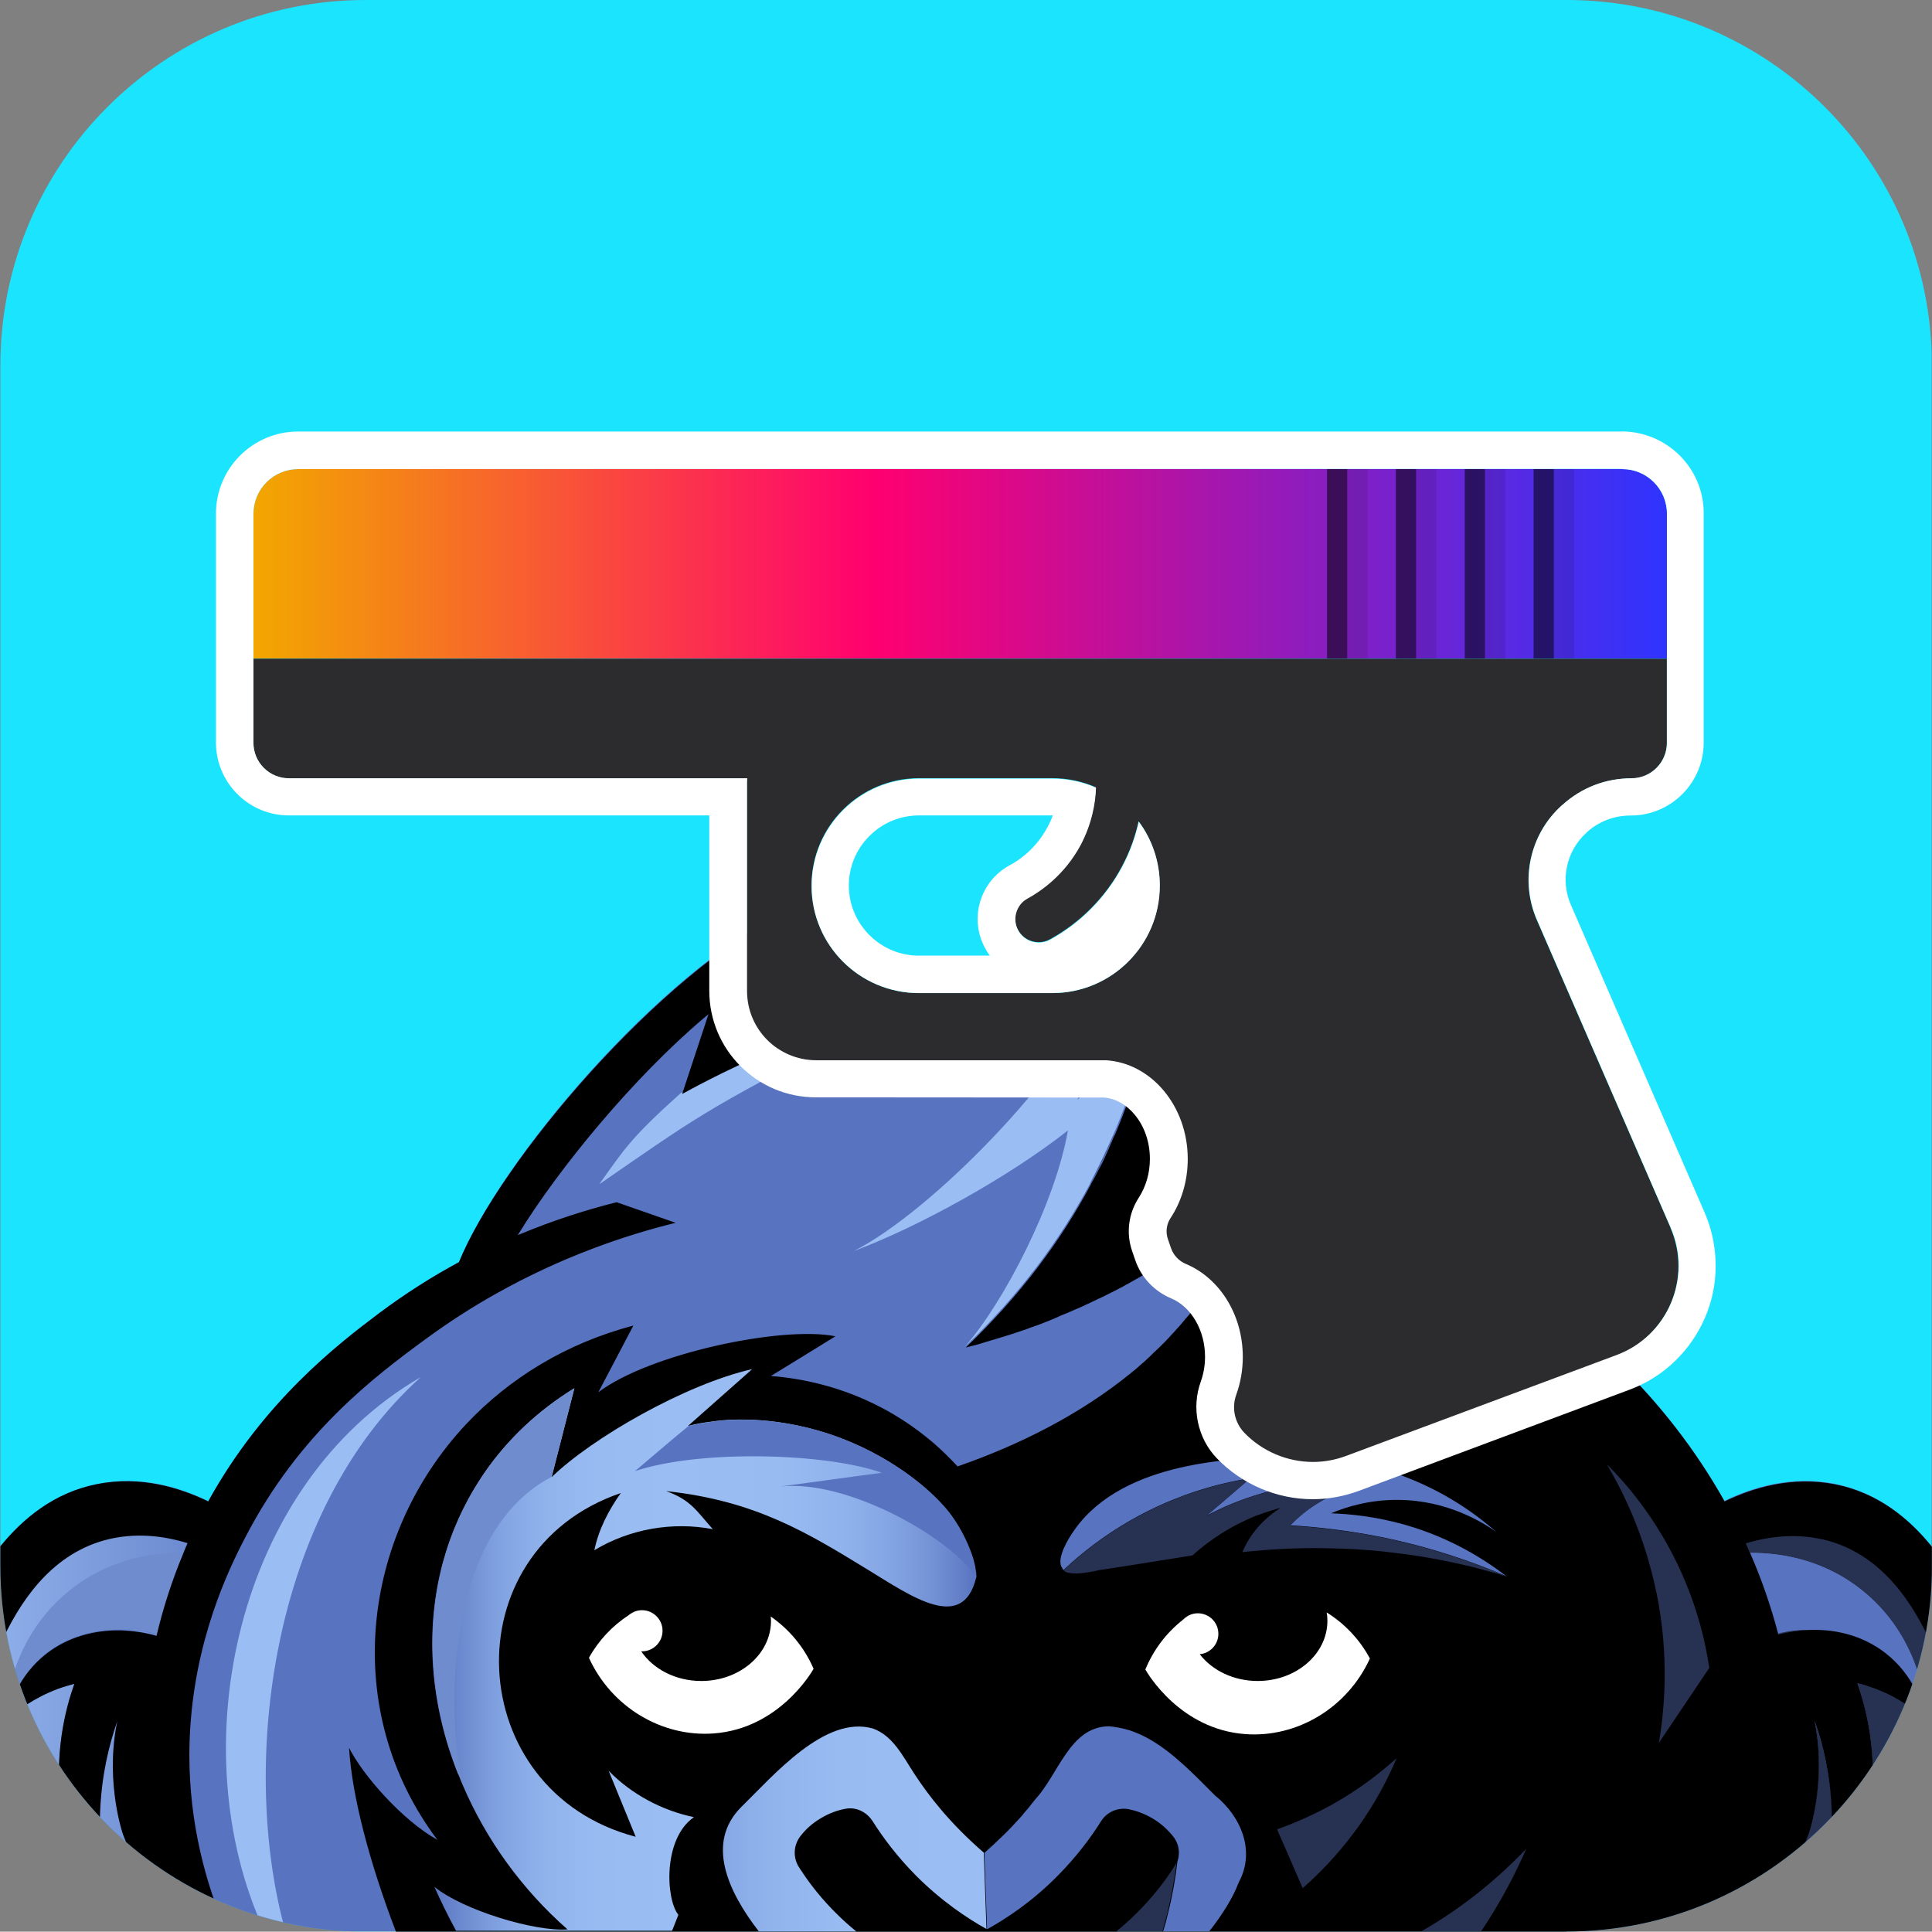 <?xml version="1.0" encoding="UTF-8"?>
<svg id="Warstwa_2" data-name="Warstwa 2" xmlns="http://www.w3.org/2000/svg" xmlns:xlink="http://www.w3.org/1999/xlink" viewBox="0 0 200.04 200">
  <rect x="0" y="0" width="200.04" height="200" fill="#808080" stroke="none"/>
  <defs>
    <style>
      .cls-1 {
        fill: url(#Gradient_bez_nazwy_19-6);
      }

      .cls-2 {
        fill: #fff;
      }

      .cls-3 {
        fill: url(#Gradient_bez_nazwy_19-4);
      }

      .cls-4 {
        fill: url(#Gradient_bez_nazwy_18);
      }

      .cls-5 {
        fill: url(#Gradient_bez_nazwy_19);
      }

      .cls-6 {
        fill: #273252;
      }

      .cls-7 {
        fill: url(#Gradient_bez_nazwy_19-5);
      }

      .cls-8 {
        fill: #9abef4;
      }

      .cls-9 {
        fill: #5873bf;
      }

      .cls-10 {
        fill: url(#Gradient_bez_nazwy_19-10);
      }

      .cls-11 {
        fill: url(#Gradient_bez_nazwy_19-8);
      }

      .cls-12 {
        fill: url(#Gradient_bez_nazwy_19-9);
      }

      .cls-13 {
        fill: url(#Gradient_bez_nazwy_19-3);
      }

      .cls-14 {
        fill: url(#Gradient_bez_nazwy_19-2);
      }

      .cls-15 {
        clip-path: url(#clippath);
      }

      .cls-16 {
        fill: url(#Gradient_bez_nazwy_3-3);
      }

      .cls-17 {
        fill: none;
      }

      .cls-18 {
        fill: url(#Gradient_bez_nazwy_3-2);
      }

      .cls-19 {
        fill: #1be4ff;
      }

      .cls-20 {
        fill: url(#Gradient_bez_nazwy_3);
      }

      .cls-21 {
        fill: url(#Gradient_bez_nazwy_19-7);
      }

      .cls-22 {
        opacity: .1;
      }

      .cls-22, .cls-23 {
        isolation: isolate;
      }

      .cls-24 {
        fill: url(#Gradient_bez_nazwy_19-12);
      }

      .cls-25 {
        fill: #2c2b2d;
      }

      .cls-26 {
        fill: #6f8dce;
      }

      .cls-27 {
        fill: url(#Gradient_bez_nazwy_19-13);
      }

      .cls-23 {
        opacity: .5;
      }

      .cls-28 {
        fill: url(#Gradient_bez_nazwy_19-11);
      }
    </style>
    <clipPath id="clippath">
      <path class="cls-17" d="m162.2,200H37.87c-20.89,0-37.83-16.94-37.83-37.83V37.83C.04,16.94,16.98,0,37.87,0h124.33c20.89,0,37.83,16.94,37.83,37.83v124.33c.02,20.75-16.94,37.82-37.83,37.83Z"/>
    </clipPath>
    <linearGradient id="Gradient_bez_nazwy_3" data-name="Gradient bez nazwy 3" x1="-6.47" y1="6642.61" x2="42.02" y2="6642.61" gradientTransform="translate(0 6821.03) scale(1 -1)" gradientUnits="userSpaceOnUse">
      <stop offset="0" stop-color="#9abef4"/>
      <stop offset=".18" stop-color="#89aae6"/>
      <stop offset=".52" stop-color="#6e8cd1"/>
      <stop offset=".8" stop-color="#5e7ac4"/>
      <stop offset="1" stop-color="#5873bf"/>
    </linearGradient>
    <linearGradient id="Gradient_bez_nazwy_3-2" data-name="Gradient bez nazwy 3" x1="-6.47" y1="6651.98" x2="42.02" y2="6651.98" xlink:href="#Gradient_bez_nazwy_3"/>
    <linearGradient id="Gradient_bez_nazwy_3-3" data-name="Gradient bez nazwy 3" x1="-6.45" y1="6632" x2="41.98" y2="6632" xlink:href="#Gradient_bez_nazwy_3"/>
    <linearGradient id="Gradient_bez_nazwy_19" data-name="Gradient bez nazwy 19" x1="43.74" y1="6658.77" x2="100.02" y2="6658.77" gradientTransform="translate(0 6821.03) scale(1 -1)" gradientUnits="userSpaceOnUse">
      <stop offset="0" stop-color="#5873bf"/>
      <stop offset="0" stop-color="#5a75c1"/>
      <stop offset=".07" stop-color="#7190d3"/>
      <stop offset=".13" stop-color="#83a4e2"/>
      <stop offset=".21" stop-color="#90b3ec"/>
      <stop offset=".3" stop-color="#98bbf2"/>
      <stop offset=".44" stop-color="#9abef4"/>
      <stop offset=".63" stop-color="#98bcf2"/>
      <stop offset=".75" stop-color="#91b3ed"/>
      <stop offset=".84" stop-color="#84a5e3"/>
      <stop offset=".92" stop-color="#7392d5"/>
      <stop offset=".99" stop-color="#5d78c3"/>
      <stop offset="1" stop-color="#5873bf"/>
    </linearGradient>
    <linearGradient id="Gradient_bez_nazwy_19-2" data-name="Gradient bez nazwy 19" x1="43.74" y1="6637.34" x2="100.02" y2="6637.34" xlink:href="#Gradient_bez_nazwy_19"/>
    <linearGradient id="Gradient_bez_nazwy_19-3" data-name="Gradient bez nazwy 19" x1="43.74" y1="6663.53" x2="100.02" y2="6663.53" xlink:href="#Gradient_bez_nazwy_19"/>
    <linearGradient id="Gradient_bez_nazwy_19-4" data-name="Gradient bez nazwy 19" x1="43.74" y1="6668.48" x2="100.02" y2="6668.48" xlink:href="#Gradient_bez_nazwy_19"/>
    <linearGradient id="Gradient_bez_nazwy_19-5" data-name="Gradient bez nazwy 19" x1="43.74" y1="6659.01" x2="100.02" y2="6659.01" xlink:href="#Gradient_bez_nazwy_19"/>
    <linearGradient id="Gradient_bez_nazwy_19-6" data-name="Gradient bez nazwy 19" x1="43.74" y1="6659.5" x2="100.02" y2="6659.5" xlink:href="#Gradient_bez_nazwy_19"/>
    <linearGradient id="Gradient_bez_nazwy_19-7" data-name="Gradient bez nazwy 19" x1="62.74" y1="6639.38" x2="143" y2="6639.38" xlink:href="#Gradient_bez_nazwy_19"/>
    <linearGradient id="Gradient_bez_nazwy_19-8" data-name="Gradient bez nazwy 19" x1="62.74" y1="6632.5" x2="143" y2="6632.5" xlink:href="#Gradient_bez_nazwy_19"/>
    <linearGradient id="Gradient_bez_nazwy_19-9" data-name="Gradient bez nazwy 19" x1="62.74" y1="6640.84" x2="143" y2="6640.84" xlink:href="#Gradient_bez_nazwy_19"/>
    <linearGradient id="Gradient_bez_nazwy_19-10" data-name="Gradient bez nazwy 19" x1="62.74" y1="6641.92" x2="143" y2="6641.92" xlink:href="#Gradient_bez_nazwy_19"/>
    <linearGradient id="Gradient_bez_nazwy_19-11" data-name="Gradient bez nazwy 19" x1="62.74" y1="6633.64" x2="143" y2="6633.64" xlink:href="#Gradient_bez_nazwy_19"/>
    <linearGradient id="Gradient_bez_nazwy_19-12" data-name="Gradient bez nazwy 19" x1="62.74" y1="6631.66" x2="143" y2="6631.66" xlink:href="#Gradient_bez_nazwy_19"/>
    <linearGradient id="Gradient_bez_nazwy_18" data-name="Gradient bez nazwy 18" x1="26.24" y1="6762.66" x2="172.6" y2="6762.66" gradientTransform="translate(0 6821.03) scale(1 -1)" gradientUnits="userSpaceOnUse">
      <stop offset="0" stop-color="#f2a700"/>
      <stop offset=".44" stop-color="#ff006f"/>
      <stop offset="1" stop-color="#2f34ff"/>
    </linearGradient>
    <linearGradient id="Gradient_bez_nazwy_19-13" data-name="Gradient bez nazwy 19" x1="44.76" y1="1570.83" x2="101.08" y2="1570.83" gradientTransform="translate(0 -1400)" xlink:href="#Gradient_bez_nazwy_19"/>
  </defs>
  <g id="Warstwa_1-2" data-name="Warstwa 1">
    <g>
      <g class="cls-15">
        <g>
          <path class="cls-19" d="m200,18.52v162.93c0,7.24-4.15,13.5-10.2,16.55-.59.3-1.18.56-1.81.8-1.56.59-3.2.96-4.93,1.11-.52.04-1.04.07-1.57.07H18.55c-.3,0-.57,0-.87-.02-1.98-.09-3.87-.5-5.63-1.15-.61-.22-1.22-.5-1.81-.8C4.18,194.96.04,188.69.04,181.45V18.52C.04,8.29,8.33,0,18.55,0h162.93c10.22,0,18.52,8.29,18.52,18.52Z"/>
          <path class="cls-9" d="m190.02,153.64c-4.52-.91-8.63.37-11.48,1.76-6-10.68-15.33-19.76-26.77-25.61-1.5-.78-4.65-2.35-7.98-5.63-7.26-7.18-9.31-16.77-9.94-23.48-2.83,1.48-6.33,3.33-10.37,5.48h0c1.24-5.94,1.96-11.85,1.68-15.9-13.96,2.13-33.49,7.78-46.62,13.52,1.02-3.2,2.02-6.41,3.04-9.61-13.39,6.55-29.81,26-34.05,36.49-2.74,1.48-5.54,3.24-8.35,5.35-4.18,3.13-11.91,9.07-17.61,19.42-2.87-1.41-7-2.7-11.55-1.78-4.39.89-7.61,3.54-9.98,6.44v21.35c0,7.24,4.15,13.5,10.2,16.55h0c.59.3,1.18.56,1.81.8h0c1.76.67,3.67,1.06,5.63,1.15h.06c.26.02.54.02.81.02h162.93c.54,0,1.06-.02,1.57-.07,1.72-.15,3.37-.52,4.93-1.11.61-.22,1.22-.5,1.81-.8,6.05-3.04,10.2-9.31,10.2-16.55v-21.35c-2.39-2.93-5.59-5.55-9.98-6.44ZM.56,178.1s0,.02,0,0c0,.02,0,0,0,0h0Zm192.59-13.15h0c.37.31.72.63,1.04.96-.31-.33-.67-.65-1.04-.96Zm2.68,2.85c.15.19.28.39.41.57-.13-.2-.28-.39-.41-.57Zm1.78,2.94c.09.2.19.39.28.59-.09-.2-.19-.41-.28-.59Zm1.06,2.72c-.07-.22-.13-.44-.22-.67.09.24.17.46.22.67.07.22.13.43.19.65-.06-.2-.11-.43-.19-.65Zm.37,1.37c.06.2.09.41.13.61-.04-.2-.07-.39-.13-.61Zm.37,2.2c.02.13.02.26.04.37-.02-.11-.02-.24-.04-.37Zm.07,1.07c0-.09,0-.22-.02-.37.02.15.02.28.02.37h0Z"/>
          <path class="cls-17" d="m70.52,113.13h0c.91-2.74,1.81-5.5,2.72-8.24-.17.13-.33.28-.5.41.17-.15.33-.28.5-.41-.91,2.76-1.81,5.5-2.72,8.24Z"/>
          <path class="cls-9" d="m129.51,123.83c-.06.2-.11.41-.19.61v.02s-.02.06-.02.07v.02h0s-.02.09-.04.13c0,.02,0,.04-.02.04-.04.15-.09.28-.13.43v.02s-.02.04-.02.06h0v.02c-.07.22-.15.44-.22.67h0s-.02.06-.04.09c-.06.15-.11.31-.17.46v.02s-.02.06-.04.09c0,.02-.02.04-.02.04,0,.02-.02.04-.02.06-.06.15-.13.31-.19.46-.02.04-.04.07-.04.09-.02.06-.06.13-.07.19-.06.15-.13.3-.19.44v.02c-.02.06-.04.11-.07.17,0,.02-.02.02-.02.04-.06.13-.11.26-.17.37-.02.02-.02.06-.04.07h0s-.02.04-.04.07c-.02.02-.02.06-.04.07-.07.17-.15.33-.22.5h0s-.02.06-.04.07c-.07.15-.15.31-.22.46,0,.02-.02.04-.02.06-.02.04-.04.06-.04.09-.02.02-.02.04-.04.06-.07.15-.15.3-.22.44-.02.02-.02.04-.04.07-.02.02-.02.06-.04.07s-.02.04-.04.07c-.04.07-.07.15-.11.2-.02.02-.02.04-.04.06-.04.07-.07.15-.11.2-.04.06-.06.11-.09.17-.07.13-.15.26-.22.39-.02.02-.02.04-.04.06h0s-.04.06-.04.07c-.02.04-.06.09-.07.13,0,.02-.02.04-.02.04-.02.04-.06.09-.07.13,0,.02-.02.04-.04.06-.06.09-.13.2-.19.31,0,.02-.02.02-.02.04-.06.11-.13.22-.2.31-.04.06-.07.11-.09.15-.11.17-.22.35-.33.52,0,0,0,.02-.02.02-.11.15-.2.3-.31.46-.02.04-.06.07-.07.11-.26.37-.54.76-.81,1.13h0c-.13.17-.26.33-.39.5-.06.06-.09.13-.15.19,0,.02-.02.02-.02.04-.07.09-.15.19-.22.3l-.02.02s-.02.02-.04.04c0,0,0,.02-.02.02-.02.02-.02.04-.04.04-.04.04-.07.09-.11.13,0,0-.02.02-.02.04-.06.07-.11.15-.19.2-.02.02-.02.04-.04.06-.04.06-.07.09-.13.15-.11.13-.2.24-.31.37-.06.06-.09.11-.15.17l-.06.06c-.11.13-.22.26-.33.37-.15.15-.28.31-.43.46-.04.04-.07.09-.11.13-.13.15-.28.28-.41.43l-.5.5c-.17.17-.33.33-.5.48-.11.11-.22.22-.35.33l-.07.07-.22.22c-.11.11-.22.2-.33.3-.02.02-.06.04-.07.07-.11.11-.24.22-.35.31-.07.06-.15.13-.22.19-.15.13-.3.26-.44.39-.19.15-.35.3-.54.44-5.18,4.22-11.42,7.41-17.94,9.66-.76-.83-1.61-1.68-2.56-2.48-.94-.81-1.96-1.59-3.11-2.31-5.48-3.55-10.85-4.35-13.66-4.57.15-.07,6.52-4.02,6.68-4.11-5.54-1.13-19.33,1.81-24.55,5.8,1.2-2.3,2.43-4.61,3.63-6.91-7.05,1.85-12.89,5.5-17.29,10.18-10.92,11.63-13.05,29.72-3,43.07-3.63-2.02-7.74-6.7-9.15-9.54.3,5.11,2.17,12.02,4.85,19.03h-17.66c-2.18-5.09-3.85-11.28-3.85-18.35,0-10.24,3.5-18,5.39-21.74.17-.33.31-.63.46-.89,5.55-10.72,13.29-16.53,18.61-20.42,2.41-1.76,4.81-3.3,7.17-4.63,7-3.94,13.61-6.15,18.72-7.41-2.04-.7-4.07-1.43-6.11-2.13-2.96.74-6.46,1.81-10.24,3.41,4.28-6.98,12.02-16.33,19.27-22.48.07-.07.17-.15.24-.2.07-.07.17-.15.24-.2h0c-.31.93-.61,1.83-.91,2.76-.61,1.83-1.2,3.65-1.81,5.48v.02c10.46-5.76,26.77-11.94,40.9-15.46h.02c.19-.06.39-.09.57-.15.07-.02.17-.04.24-.06.09-.02.19-.04.26-.07.04,0,.07-.02.09-.02.33-.07.67-.17,1.02-.24.09-.02.17-.04.24-.06.15-.04.3-.07.44-.09h.04c.06-.02.09-.02.15-.04.07-.02.15-.04.22-.06s.15-.04.2-.04c.19-.04.39-.09.57-.13.39-.09.76-.17,1.13-.24h0c.19-.04.37-.07.56-.11.15-.02.28-.06.43-.07.06-.02.09-.02.15-.04h.02c.2-.04.41-.07.63-.13.09-.02.2-.04.3-.06.06-.02.11-.02.19-.04.13-.02.26-.04.37-.07.13-.02.26-.04.37-.07.28-.06.57-.09.85-.15h.02s.06-.02.07-.02c.07-.02.15-.02.22-.04h0c-.85,7.29-2.44,14.42-5.31,21.31t-.02.04h0s-.02.04-.02.04v.02s-.02.06-.04.07c-.02.04-.04.07-.04.11-.04.07-.06.13-.09.19-.06.13-.11.28-.19.41-.09.2-.17.41-.26.61-.02.04-.02.06-.04.09-.07.17-.15.33-.22.52h0c-.09.2-.19.41-.28.61-.13.26-.24.52-.37.78-.06.11-.11.22-.17.31,0,0,0,.02-.02.02-.09.17-.17.33-.26.52-.07.15-.17.31-.24.46,0,0,0,.02-.02.02-.02.04-.04.07-.06.13-.02.04-.04.07-.06.11-.04.07-.07.15-.13.22-.04.07-.07.15-.11.2,0,.02-.02.04-.02.06-3.11,5.83-7.28,11.44-12.85,16.77h0l-.09.09c.17-.04.33-.09.52-.13h0s.04,0,.06-.02c.09-.02.19-.04.28-.07.06-.02.11-.02.17-.04.11-.04.22-.06.33-.09.06-.02.13-.04.19-.06.07-.02.13-.04.19-.06s.09-.02.15-.04c.06-.02.11-.04.17-.06.13-.04.26-.07.39-.11.04-.02.07-.02.11-.04.11-.04.2-.06.31-.09h.02s.04-.02.06-.02h.04s.02,0,.04-.02t.04-.02c.17-.06.33-.09.5-.15.15-.04.3-.09.44-.13.02,0,.04-.02.06-.02.11-.04.22-.07.33-.11h.04s.07-.02.11-.04c.33-.11.67-.22,1-.33.17-.06.33-.11.5-.17.09-.02.17-.06.26-.09s.17-.06.24-.09c.06-.02.11-.04.15-.06.19-.07.39-.13.57-.2.09-.04.19-.06.26-.09.17-.06.33-.13.5-.19.15-.06.28-.11.43-.17.07-.04.15-.06.22-.09.11-.04.22-.09.31-.13.17-.06.33-.13.48-.2h0s.04-.02.04-.02c.04-.02.07-.04.11-.06.06-.02.09-.04.15-.06.09-.04.2-.07.3-.13.13-.06.24-.09.37-.15h0c.06-.02.11-.06.17-.07.04-.02.06-.04.09-.04.04-.02.07-.02.09-.04.04-.02.07-.04.13-.06s.11-.04.17-.07c.28-.11.54-.24.81-.35h0c.15-.06.28-.13.43-.19.02,0,.04-.02.06-.04.06-.02.09-.04.15-.07.11-.06.22-.09.33-.15h0c.2-.09.39-.19.59-.28.09-.04.19-.09.26-.13.04-.02.06-.04.09-.04.06-.04.11-.06.17-.07.11-.06.2-.09.31-.15.11-.06.22-.11.33-.17.04-.02.09-.04.15-.07.11-.06.22-.11.33-.17.02,0,.04-.02.04-.02.04-.02.06-.04.09-.04.13-.07.26-.13.39-.2.09-.06.19-.09.28-.15.02,0,.04-.02.04-.02.15-.07.31-.17.46-.24.07-.04.15-.07.22-.13.24-.13.5-.28.74-.41.09-.06.2-.11.3-.17h.02c.2-.11.41-.22.59-.35.06-.04.13-.07.19-.11.02-.02.04-.02.06-.04.07-.04.15-.09.24-.15.2-.13.41-.24.63-.37.02-.02.04-.02.06-.04.02-.02.04-.04.07-.04.02-.02.06-.04.07-.04l.07-.04c.09-.06.2-.13.3-.19.04-.04.09-.06.13-.09.02,0,.04-.02.04-.04.04-.04.09-.06.15-.09h0s.06-.04.09-.06.09-.06.13-.09c.02-.02.04-.04.07-.04.11-.07.22-.15.33-.22.04-.02.09-.06.13-.09.04-.02.07-.06.11-.07s.07-.06.11-.07c.04-.02.07-.06.13-.07.17-.11.33-.22.52-.33.02-.02.06-.04.07-.06.06-.04.11-.07.17-.11.2-.13.39-.28.59-.41.02-.02.04-.02.04-.04.04-.02.07-.06.11-.07.22-.15.43-.3.65-.46.13-.09.24-.17.37-.26.04-.04.09-.06.15-.09.04-.04.09-.07.13-.09.11-.07.22-.17.31-.24.06-.04.11-.07.17-.13h0s.06-.04.07-.06c.02-.02.06-.04.07-.06.2-.15.43-.31.63-.48h0c.24-.19.5-.39.74-.57.04-.02.06-.06.09-.07.5-.39.98-.8,1.46-1.2.06-.04.09-.07.15-.13l.02-.02c.63-.44,1.17-.91,1.68-1.39h0Z"/>
          <path class="cls-17" d="m120.5,95.76h0c-2.85.48-5.91,1.13-9.07,1.93h.02c3.15-.78,6.2-1.44,9.05-1.93h0Z"/>
          <path class="cls-17" d="m120.81,95.7h0s0,0,0,0h0s0,0,0,0c-.07.02-.15.02-.22.04h-.02c.07,0,.17-.02.24-.04h0Z"/>
          <path class="cls-6" d="m187.93,198.82c-1.56.59-3.2.96-4.93,1.11.61-1.76,1.11-3.54,1.52-5.3,1.06-1.3,2.01-2.83,2.71-4.74,0,0,1.84-5.17.73-11.24-.07-.37-.11-.56-.09-.5.85,2.43,1.63,5.49,1.8,9.08.19,4.7-.76,8.69-1.74,11.58h0Z"/>
          <path class="cls-6" d="m184.11,169.14s.02.07.04.11c1.17-.31,2.31-.46,3.46-.48h-.04c-1.28-.06-2.44.09-3.46.37h0Z"/>
          <path class="cls-6" d="m200,170.24l-.04,11.22c0,7.24-4.15,13.5-10.2,16.55,1.56-2.5,3.11-5.89,3.8-10.11,1-6.24-.41-11.24-1.26-13.63.56.15,1.13.31,1.7.52,2.46.91,4.28,2.26,5.46,3.33v-.04s.02.02.02.04c-.04-1.17-.43-8.17-6.33-13.16-4.05-3.44-8.67-4.18-11.94-4.17-.17-.37-.31-.74-.5-1.09,2.37-.72,5.45-1.15,8.6-.26,5.75,1.59,8.77,6.45,10.7,10.79h0Z"/>
          <path class="cls-9" d="m193.15,164.95c-4.05-3.44-8.67-4.18-11.94-4.17,1.18,2.7,2.15,5.5,2.89,8.33,1.02-.28,2.18-.43,3.46-.37h.04c2.81-.06,5.5.74,7.63,2.41,2.98,2.31,3.94,5.57,4.24,6.92,0,.02.02.02.02.04-.04-1.17-.43-8.17-6.33-13.16h0Z"/>
          <path class="cls-20" d="m19.42,159.75c-.11.22-.2.46-.31.7-.06.13-.09.24-.15.37-3.3-.04-7.96.67-12.09,4.17-5.89,4.96-6.28,11.98-6.33,13.13t.02-.04v.04c1.18-1.07,3-2.41,5.46-3.33.57-.2,1.15-.39,1.7-.52-.85,2.39-2.26,7.41-1.26,13.63.69,4.22,2.24,7.61,3.8,10.11C4.18,194.96.04,188.69.04,181.45v-11.38c1.94-4.28,5.05-9.17,10.68-10.76,3.2-.91,6.32-.3,8.71.44h0Z"/>
          <path class="cls-18" d="m12.5,168.77c1.22.04,2.48.22,3.7.57.02-.04.02-.07.04-.11-1.09-.31-2.35-.52-3.74-.46Z"/>
          <path class="cls-16" d="m17.68,199.94c-1.98-.09-3.87-.5-5.63-1.15-.04-.07-.06-.17-.07-.24-.11-.33-.22-.69-.33-1.04-.04-.09-.06-.19-.07-.28-.02-.09-.06-.17-.07-.26-.02-.09-.06-.2-.07-.3-.02-.09-.06-.19-.07-.3-.07-.3-.15-.59-.22-.89-.02-.11-.04-.2-.07-.31-.02-.11-.04-.2-.06-.31-.04-.13-.06-.28-.09-.41-.04-.15-.06-.31-.09-.46-.04-.24-.09-.5-.13-.74-.02-.11-.04-.22-.06-.33-.02-.13-.04-.26-.06-.37-.02-.09-.02-.2-.04-.3-.02-.09-.02-.19-.04-.28-.02-.13-.04-.28-.04-.41-.04-.3-.06-.61-.07-.93,0-.11-.02-.22-.02-.33,0-.13-.02-.26-.02-.39v-.07c0-.13,0-.28-.02-.41v-.89c0-.43,0-.87.04-1.33.15-3.57.89-6.67,1.76-9.09.02-.06-.02.13-.09.5-1.11,6.07.69,11.2.69,11.2.93,2.46,2.33,4.41,3.72,5.85.3,1.18.63,2.33.98,3.43.07.28.17.56.26.83h0Z"/>
          <path class="cls-26" d="m6.89,164.95c-5.91,5-6.3,12-6.33,13.16,0,0,0-.02.02-.04.31-1.35,1.26-4.61,4.24-6.92,2.15-1.67,4.85-2.46,7.7-2.41,1.39-.06,2.65.15,3.74.46.63-2.67,1.52-5.5,2.74-8.42-3.31-.04-8,.69-12.11,4.17h0Z"/>
          <path class="cls-8" d="m43.58,142.58c-19.24,11.13-24.92,38.57-16.2,57.38h2.17c-4.78-17.18-1.54-43.42,14.03-57.38Z"/>
          <path d="m112.91,122.53s-.02.04-.02.06c.98-1.83,1.85-3.68,2.63-5.55,0,.02-.02.02-.02.04-.78,1.83-1.65,3.65-2.59,5.46h0Z"/>
          <path d="m99.93,139.44c10.96-2.68,21.22-8.02,29.59-15.61-2.09,7.5-6.61,13.53-12.42,18.27,5.81-4.74,10.31-10.78,12.42-18.27-8.37,7.59-18.63,12.94-29.59,15.61.04-.04.07-.06.09-.09h0l-.09.09h0Z"/>
          <path class="cls-9" d="m120.5,95.76c-2.85.48-5.91,1.13-9.05,1.93,2.96-.59,5.94-1.18,9.05-1.93Z"/>
          <path class="cls-9" d="m45.31,190.43s-.02,0,0,0c-.02,0,0,.02,0,0h0Z"/>
          <path class="cls-9" d="m112.91,122.53c.96-1.8,1.81-3.63,2.59-5.46-.81,1.83-1.67,3.67-2.59,5.46Z"/>
          <path class="cls-8" d="m120.81,95.72c-1.02,5.04-5.41,13.96-9.24,18.16,1.07-3.65,2.09-7.98,2.74-11.94-4.24,9.65-18,23.59-25.9,27.59,6.65-2.48,16.03-7.65,22.16-12.48-1.3,7.5-6.63,17.79-10.65,22.37.04-.02.06-.04.07-.06h0c5.57-5.33,9.74-10.94,12.85-16.77,0-.02.02-.04.02-.06.93-1.8,1.8-3.63,2.59-5.46,0-.02.02-.02.02-.04,2.89-6.89,4.48-14.03,5.33-21.31t0,0s0-.02,0,0h0Z"/>
          <path class="cls-8" d="m62.03,122.63c9.7-6.68,10.91-7.76,25.51-15.18,13.57-6.5,29.83-10.87,33.03-11.7h.02s-.06,0-.07.02h-.02c-3.09.74-6.09,1.33-9.05,1.93h-.02c-14.13,3.52-30.44,9.7-40.9,15.46v-.02h0c-5.26,4.72-5.81,5.74-8.5,9.5h0Z"/>
          <path class="cls-9" d="m132.2,156.19c-.06.02-.11.04-.15.04.04-.02.09-.02.15-.04Z"/>
          <path class="cls-9" d="m143.12,160.62c-.22-.02-.44-.04-.67-.07.22.02.44.04.67.07Z"/>
          <path class="cls-9" d="m129.48,160.56c-.3.04-.57.06-.87.09.3-.02.57-.06.87-.09Z"/>
          <path class="cls-9" d="m145.38,160.9c-.2-.04-.41-.06-.61-.07.2.02.43.04.61.07Z"/>
          <path class="cls-9" d="m152.21,162.19s-.04,0-.06-.02c.02,0,.04.02.06.02Z"/>
          <path class="cls-9" d="m144.23,160.75c-.2-.02-.41-.06-.61-.07.22.02.41.04.61.07Z"/>
          <path class="cls-9" d="m131.86,156.29c-.06.02-.13.04-.19.06.07-.02.13-.04.19-.06Z"/>
          <path class="cls-9" d="m131.55,156.38c-.24.07-.5.17-.74.24.24-.07.5-.17.74-.24Z"/>
          <path class="cls-9" d="m129.88,156.99c-.06.02-.11.04-.17.07.06-.04.11-.06.17-.07Z"/>
          <path class="cls-9" d="m128.87,157.42s-.04.02-.07.04c.04,0,.06-.02.07-.04Z"/>
          <path class="cls-9" d="m130.66,156.67c-.07.02-.15.06-.22.07.07-.02.15-.04.22-.07Z"/>
          <path class="cls-9" d="m130.29,156.82c-.07.02-.13.06-.2.07.06-.02.13-.06.2-.07Z"/>
          <path class="cls-9" d="m139.66,160.34c-.33-.02-.65-.04-.96-.04.31.02.63.02.96.04Z"/>
          <path class="cls-9" d="m129.49,160.56c2.67-.26,5.7-.39,9.07-.28-3.39-.11-6.42.04-9.07.28h0Z"/>
          <path class="cls-9" d="m130.55,157.71c-.43.44-.85.98-1.24,1.59-.3.46-.52.93-.7,1.35h0c.3-.7.81-1.7,1.7-2.68.07-.09.15-.17.24-.26h0Z"/>
          <path class="cls-9" d="m139.83,160.36c.72.04,1.44.09,2.18.15h-.11c-.7-.07-1.41-.11-2.07-.15h0Z"/>
          <path class="cls-9" d="m129.29,157.23s.02,0,.04-.02h0s-.04.02-.04.02h0Z"/>
          <path class="cls-9" d="m155.34,163.03c-.06-.02-.11-.04-.17-.06.04.02.09.04.17.06Z"/>
          <path class="cls-9" d="m154.64,162.82c-.06-.02-.11-.04-.17-.04.06,0,.11.02.17.04Z"/>
          <path class="cls-9" d="m155.99,163.23h-.04s.02,0,.04,0Z"/>
          <path class="cls-9" d="m123.44,161.03h0c.09-.07.19-.15.28-.24-.11.07-.2.17-.28.24h0Z"/>
          <path class="cls-9" d="m110.31,162.71s-.02,0,0,0t0,0Z"/>
          <path class="cls-9" d="m110.66,162.82c-.09-.02-.19-.04-.28-.07.09.04.19.06.28.07Z"/>
          <path d="m44.64,162.53c.04-.19.09-.35.13-.54-.04.17-.07.35-.13.54Z"/>
          <path class="cls-5" d="m44.64,162.53c.04-.19.09-.35.13-.54-.04.17-.07.35-.13.54Z"/>
          <path d="m46.4,183.73s-.02-.06-.04-.07c0,.02.02.06.04.07Z"/>
          <path class="cls-14" d="m46.4,183.73s-.02-.06-.04-.07c0,.02.02.06.04.07Z"/>
          <path d="m44.81,161.88c.83-3.11,2.15-6.05,3.93-8.76-1.81,2.74-3.11,5.68-3.93,8.76h0Z"/>
          <path class="cls-13" d="m44.81,161.88c.83-3.11,2.15-6.05,3.93-8.76-1.81,2.74-3.11,5.68-3.93,8.76h0Z"/>
          <path d="m49.06,152.62s.06-.09.09-.13c-.04.06-.07.09-.09.13Z"/>
          <path class="cls-3" d="m49.06,152.62s.06-.09.09-.13c-.04.06-.07.09-.09.13Z"/>
          <path d="m99.85,162.04c-.02-.07-.04-.15-.06-.2.04.17.07.3.09.37,0-.06-.02-.11-.04-.17Z"/>
          <path class="cls-7" d="m99.85,162.04c-.02-.07-.04-.15-.06-.2.04.17.07.3.09.37,0-.06-.02-.11-.04-.17Z"/>
          <path d="m99.69,161.49s.02.06.02.07c0-.02,0-.06-.02-.07Z"/>
          <path class="cls-1" d="m99.69,161.49s.02.06.02.07c0-.02,0-.06-.02-.07Z"/>
          <path d="m90.39,178.95c-.06-.02-.11-.04-.17-.04.06.02.11.04.17.04.59.22,1.09.54,1.54.93-.44-.39-.94-.7-1.54-.93Zm2.07,1.44c.24.26.44.54.67.81-.22-.28-.44-.56-.67-.81Zm1.11,1.5c.22.35.44.7.67,1.07-.2-.37-.43-.72-.67-1.07Z"/>
          <path d="m124.07,184.17c-2.11-2.07-4.43-4.17-7.2-5.04,2.78.87,5.09,2.96,7.2,5.04Z"/>
          <path class="cls-21" d="m124.07,184.17c-2.11-2.07-4.43-4.17-7.2-5.04,2.78.87,5.09,2.96,7.2,5.04Z"/>
          <path d="m105.61,188.15c.06-.06.11-.13.17-.19-.06.06-.11.13-.17.19h0c-.3.31-.57.63-.87.94.3-.31.59-.63.87-.94h0Z"/>
          <path class="cls-11" d="m105.61,188.15c.06-.06.11-.13.17-.19-.06.06-.11.13-.17.19h0c-.3.31-.57.63-.87.94.3-.31.59-.63.87-.94h0Z"/>
          <path d="m91.93,179.87c-.44-.39-.94-.7-1.54-.91-.06-.02-.11-.04-.17-.04.06.02.11.04.17.04.59.2,1.09.52,1.54.91Z"/>
          <path d="m93.11,181.21c-.2-.3-.43-.56-.67-.81.24.26.46.54.67.81Z"/>
          <path d="m94.26,182.97c-.22-.35-.44-.72-.67-1.07.22.35.44.7.67,1.07Z"/>
          <path d="m114.81,178.73h0c-2.07.02-3.39,1.31-4.5,2.93,1.11-1.61,2.43-2.91,4.5-2.93h0Z"/>
          <path class="cls-12" d="m114.81,178.73h0c-2.07.02-3.39,1.31-4.5,2.93,1.11-1.61,2.43-2.91,4.5-2.93h0Z"/>
          <path d="m116.77,179.1s.06.02.09.02c-.04,0-.07,0-.09-.02Z"/>
          <path class="cls-10" d="m116.77,179.1s.06.02.09.02c-.04,0-.07,0-.09-.02Z"/>
          <path d="m106.05,187.65c.2-.22.41-.46.59-.7-.2.24-.39.48-.59.7h0c-.06.06-.11.13-.15.19.04-.06.09-.11.15-.19h0Z"/>
          <path class="cls-28" d="m106.05,187.65c.2-.22.41-.46.59-.7-.2.24-.39.48-.59.7h0c-.06.06-.11.13-.15.19.04-.06.09-.11.15-.19h0Z"/>
          <path class="cls-9" d="m121.83,192.82s-.02.06-.04.09c.02-.04.04-.07.04-.09Z"/>
          <path class="cls-9" d="m121.76,193s-.02.06-.04.07c0-.02.02-.06.04-.07Z"/>
          <path class="cls-9" d="m121.66,193.17s-.02.04-.04.06c.02-.02.04-.04.04-.06Z"/>
          <path d="m121.57,193.32l.06-.11s.02-.04.04-.06c.02-.04.04-.07.06-.09s.02-.06.04-.07c.02-.04.04-.06.04-.09.02-.04.02-.06.04-.09,0-.02.02-.06.04-.07.11-.33.17-.69.15-1.04-.02-.56-.22-1.11-.59-1.56-.5-.65-1.2-1.33-2.17-1.89-.87-.52-1.72-.8-2.46-.94-1.11-.22-2.22.28-2.83,1.24-1.07,1.7-2.54,3.68-4.52,5.68-2.65,2.65-5.3,4.41-7.29,5.52h0c-2-1.11-4.65-2.85-7.29-5.52-1.98-2-3.44-3.98-4.52-5.68-.26-.41-.59-.72-1-.94h0c-.56-.3-1.18-.41-1.83-.3-.74.15-1.59.43-2.46.94-.96.56-1.67,1.26-2.17,1.89-.72.93-.8,2.2-.15,3.2.13.2.26.41.41.61.91,1.31,2.04,2.76,3.52,4.22.67.67,1.35,1.26,2.02,1.81h26.96c.67-.54,1.35-1.15,2.02-1.81,1.7-1.68,2.98-3.37,3.93-4.85h0Z"/>
          <path class="cls-19" d="m87.87,74.88h41.55c4.41,0,7.98,3.57,7.98,7.98v17.03c0,4.41-3.57,7.98-7.98,7.98h-41.55c-4.41,0-7.98-3.57-7.98-7.98v-17.03c0-4.41,3.57-7.98,7.98-7.98Z"/>
          <path d="m180.73,159.71c.17.37.33.72.48,1.09,1.18,2.7,2.15,5.5,2.89,8.33,0,.04.02.07.04.11,1.15-.31,2.31-.46,3.46-.48,2.81-.06,5.5.74,7.63,2.41,2.98,2.31,3.93,5.57,4.24,6.92v.04c-1.18-1.07-3-2.43-5.46-3.33-.57-.2-1.15-.39-1.7-.52.85,2.41,2.26,7.41,1.26,13.63-.69,4.22-2.24,7.61-3.8,10.11-.59.3-1.18.56-1.81.8.98-2.89,1.89-6.85,1.68-11.57-.15-3.57-.89-6.67-1.76-9.09-.02-.06.02.11.09.5,1.11,6.07-.69,11.2-.69,11.2-.7,1.91-1.7,3.48-2.76,4.78-.41,1.78-.91,3.54-1.52,5.3-.52.04-1.04.07-1.57.07H40.99v-.02c-2.68-7.02-4.54-13.92-4.85-19.03,1.41,2.83,5.52,7.52,9.15,9.54-10.05-13.35-7.92-31.44,3-43.07,4.41-4.68,10.26-8.33,17.29-10.18-1.2,2.3-2.43,4.61-3.63,6.91,5.22-3.98,19.01-6.92,24.55-5.8-.15.09-6.54,4.04-6.68,4.11,2.81.22,8.18,1.02,13.66,4.57,1.13.72,2.17,1.52,3.11,2.31.94.81,1.78,1.65,2.56,2.48,6.52-2.26,12.76-5.44,17.94-9.66.19-.15.37-.3.54-.44.15-.13.3-.26.44-.39.07-.06.15-.13.22-.19.11-.09.24-.2.35-.31.02-.02.06-.04.07-.07.11-.09.22-.2.33-.3l.22-.22.07-.07c.11-.11.22-.22.35-.33.17-.17.33-.31.5-.48l.5-.5c.13-.15.28-.28.41-.43.04-.04.07-.09.11-.13.15-.15.28-.31.43-.46.11-.13.22-.26.33-.37l.06-.06c.06-.06.09-.11.15-.17.11-.13.2-.24.31-.37.04-.06.09-.09.13-.15.02-.02.04-.04.04-.06.06-.07.11-.15.19-.2,0,0,.02-.02.02-.04.04-.04.07-.09.11-.13l.04-.04s0-.02.02-.02l.04-.04.02-.02c.07-.09.15-.19.22-.3t.02-.04c.06-.06.09-.13.15-.19.13-.17.26-.33.39-.5h0c.28-.37.56-.74.81-1.13.02-.04.06-.07.07-.11.11-.15.2-.3.31-.46,0,0,0-.02.02-.02.11-.17.22-.33.33-.52.04-.06.07-.11.09-.15.07-.11.13-.2.2-.31,0-.02.02-.02.02-.04.06-.09.13-.2.19-.31.02-.02.02-.04.04-.06.02-.04.06-.07.07-.13,0-.02.02-.02.02-.04.02-.04.06-.09.07-.13.02-.02.04-.06.04-.07h0s.02-.04.04-.06c.07-.13.15-.26.22-.39.04-.06.07-.11.09-.17.04-.07.07-.15.11-.2.02-.02.02-.04.04-.06.04-.07.07-.13.11-.2.02-.02.02-.04.04-.07.02-.02.02-.06.04-.07s.02-.04.04-.07c.07-.15.15-.3.22-.44.02-.02.02-.04.04-.06.02-.04.04-.06.04-.09,0-.02.02-.04.02-.06.07-.15.15-.3.22-.46.02-.02.02-.06.04-.07h0c.07-.17.15-.33.22-.5.02-.02.02-.06.04-.07s.02-.04.04-.07h0s.02-.06.04-.07c.06-.13.11-.24.17-.37t.02-.04c.02-.06.04-.11.07-.17v-.02c.06-.15.13-.3.19-.44.04-.06.06-.13.07-.19.02-.04.02-.07.04-.09.06-.15.13-.31.19-.46,0-.02.02-.04.02-.06s.02-.04.02-.04c.02-.04.02-.06.04-.09v-.02c.06-.15.11-.3.17-.46.02-.04.02-.06.04-.09h0c.07-.22.15-.44.22-.67v-.02h0s.02-.04.02-.06v-.02c.06-.15.09-.28.13-.43,0-.02,0-.04.02-.04.02-.04.02-.09.04-.13h0v-.02s.02-.06.02-.07v-.02c.06-.2.11-.41.19-.61h0c-.52.48-1.06.94-1.59,1.39-.02,0-.02.02-.02.02-.04.04-.09.07-.15.13-.48.41-.98.81-1.46,1.2-.04.02-.06.06-.09.07-.24.19-.5.39-.74.57h0c-.2.17-.43.31-.63.48-.02.02-.06.04-.07.06-.02.02-.06.04-.07.06h0c-.06.04-.11.09-.17.13-.11.07-.22.17-.31.24-.04.04-.09.07-.13.09-.04.04-.09.07-.15.09-.11.09-.24.19-.37.26-.22.15-.43.3-.65.46-.04.04-.07.06-.11.07-.02.02-.04.02-.04.04-.2.13-.39.28-.59.41-.06.04-.11.07-.17.11-.04.02-.06.04-.07.06-.17.11-.33.22-.52.33-.04.02-.07.06-.13.07-.04.02-.07.06-.11.07s-.07.06-.11.07c-.04.04-.09.06-.13.09-.11.07-.22.15-.33.22-.02.02-.04.04-.07.04-.04.04-.09.06-.13.09-.04.02-.06.04-.09.06h0s-.09.06-.15.09c-.02,0-.04.02-.04.04-.04.04-.09.06-.13.09-.09.06-.2.13-.3.19l-.07.04s-.06.04-.07.04c-.02.02-.04.04-.07.04-.02.02-.04.02-.06.04-.2.13-.41.24-.63.37-.07.04-.15.09-.24.15-.02.02-.04.02-.06.04-.06.04-.13.07-.19.11-.2.11-.39.22-.59.35h-.02c-.09.06-.2.11-.3.17-.24.15-.5.28-.74.41-.07.04-.15.07-.22.13-.15.09-.31.17-.46.24-.02,0-.04.02-.04.02-.09.06-.19.09-.28.15-.13.07-.26.13-.39.2-.04.02-.06.04-.09.04-.02,0-.04.02-.04.02-.11.06-.22.11-.33.17-.04.02-.09.04-.15.07-.11.06-.22.11-.33.17-.11.06-.2.09-.31.15-.06.04-.11.06-.17.07-.04.02-.06.04-.09.04-.09.04-.19.09-.26.13-.2.09-.39.19-.59.28h0c-.11.06-.22.11-.33.15-.06.02-.09.04-.15.07-.02.02-.04.02-.06.04-.15.06-.28.13-.43.19h0c-.28.11-.54.24-.81.35-.06.02-.11.06-.17.07-.04.02-.07.04-.13.06-.04.02-.07.04-.09.04-.04.02-.06.02-.09.04-.06.02-.11.04-.17.07h0c-.13.06-.24.09-.37.15-.09.04-.2.07-.3.13-.06.02-.09.04-.15.06-.04.02-.07.04-.11.06-.02,0-.04.02-.04.02h0c-.17.07-.33.13-.48.2-.11.04-.22.09-.31.13-.07.04-.15.06-.22.09-.15.06-.3.11-.43.17-.17.06-.33.13-.5.19-.09.04-.17.07-.26.09-.19.07-.39.15-.57.2-.06.02-.11.04-.15.06-.07.04-.17.06-.24.09-.07.04-.17.06-.26.09-.17.06-.33.11-.5.17-.33.11-.67.22-1,.33-.06.02-.09.04-.11.04h-.04c-.11.04-.22.07-.33.11-.02,0-.04.02-.06.02-.15.04-.3.09-.44.13-.17.06-.33.09-.5.15t-.04.02s-.02,0-.04.02h-.04s-.04.02-.06.02h-.02c-.11.04-.2.06-.31.09-.04.02-.07.02-.11.04-.13.04-.26.07-.39.11-.06.02-.11.04-.17.06-.06.02-.09.02-.15.04-.07.02-.13.04-.19.06s-.13.04-.19.06c-.11.04-.22.06-.33.09-.06.02-.11.04-.17.04-.09.02-.19.06-.28.07-.02,0-.04.02-.06.02h0c-.17.04-.33.09-.52.13l.09-.09h0c5.57-5.33,9.74-10.94,12.85-16.77,0-.02.02-.04.02-.06.04-.07.07-.15.11-.2.04-.07.07-.15.13-.22.02-.04.04-.07.06-.11.02-.04.04-.07.06-.13,0,0,0-.02.02-.02.07-.15.17-.31.24-.46.09-.17.17-.33.26-.52,0,0,0-.02.02-.02.06-.11.11-.22.17-.31.13-.26.26-.52.37-.78.09-.2.19-.41.28-.61h0c.07-.17.15-.33.22-.52.02-.04.02-.06.04-.09.09-.2.19-.41.26-.61.06-.13.11-.28.19-.41.04-.06.06-.13.09-.19.02-.04.04-.07.04-.11.02-.02.02-.06.04-.07v-.02s.02-.04.02-.04h0s0-.02.02-.04c2.87-6.89,4.44-14.02,5.31-21.31h0c-.07.02-.15.02-.22.04-.02,0-.06,0-.07.02h-.02c-.28.06-.57.09-.85.15-.13.02-.26.04-.37.07-.13.02-.26.04-.37.07-.06.02-.11.02-.19.04-.09.02-.2.04-.3.06-.2.04-.41.07-.63.13h-.02c-.06,0-.09.02-.15.04-.15.02-.28.06-.43.07-.19.04-.37.07-.56.11h0c-.37.07-.76.17-1.13.24-.19.04-.39.07-.57.13-.07.02-.13.04-.2.04-.07.02-.15.04-.22.06-.06.02-.09.02-.15.04h-.04c-.15.04-.3.07-.44.09-.07.02-.17.04-.24.06-.33.07-.67.15-1.02.24-.04,0-.07.02-.09.02-.09.02-.17.04-.26.07-.07.02-.15.04-.24.06-.19.04-.39.09-.57.15h-.02c-14.13,3.52-30.44,9.7-40.9,15.46v-.02c.61-1.83,1.2-3.65,1.81-5.48.3-.93.61-1.83.91-2.76h0c-.07.07-.17.15-.24.2-.09.07-.17.15-.24.2-7.26,6.15-15,15.5-19.27,22.48,3.78-1.59,7.28-2.67,10.24-3.41,2.04.7,4.07,1.43,6.11,2.13-5.11,1.26-11.72,3.46-18.72,7.41-2.37,1.33-4.76,2.87-7.17,4.63-5.3,3.89-13.05,9.72-18.61,20.42-.13.26-.3.56-.46.89-1.89,3.74-5.37,11.5-5.39,21.74,0,7.07,1.67,13.28,3.85,18.35v.02h-4.87c-.28,0-.54,0-.81-.02h-.06l-.28-.83c-.35-1.09-.69-2.24-.98-3.43-1.39-1.44-2.8-3.39-3.72-5.85,0,0-1.8-5.13-.69-11.2.07-.37.11-.56.09-.5-.85,2.43-1.59,5.5-1.76,9.09-.02.44-.04.89-.04,1.33v.89c0,.13,0,.28.02.41v.07c0,.13.02.26.02.39,0,.11.02.22.02.33.02.31.04.61.07.93.02.15.04.28.04.41,0,.09.02.19.04.28.02.09.02.2.04.3.02.13.04.26.06.37s.04.22.06.33c.04.26.07.5.13.74.02.15.06.31.09.46s.06.28.09.41c.02.11.04.2.06.31s.04.2.07.31c.07.3.15.59.22.89.02.09.06.19.07.28.02.09.06.2.07.3.02.09.06.19.07.26.02.09.06.19.07.28.11.37.22.7.33,1.04.02.07.06.17.07.24-.61-.22-1.22-.5-1.81-.8-1.56-2.5-3.11-5.89-3.8-10.11-1-6.24.41-11.24,1.26-13.63-.56.15-1.13.31-1.7.52-2.43.91-4.24,2.24-5.42,3.31v-.04c.31-1.35,1.26-4.61,4.24-6.92,2.15-1.67,4.85-2.46,7.7-2.41,1.22.04,2.48.22,3.7.57,0-.04.02-.07.02-.11.63-2.67,1.52-5.5,2.74-8.42.06-.11.09-.24.15-.37.09-.24.2-.46.3-.7-2.39-.74-5.46-1.18-8.68-.28-5.61,1.59-8.78,6.5-10.72,10.78v-10.16c2.39-2.93,5.59-5.57,9.98-6.44,4.55-.93,8.68.39,11.55,1.78,5.72-10.35,13.44-16.27,17.61-19.42,2.81-2.11,5.61-3.87,8.35-5.35,4.28-10.44,20.7-29.88,34.09-36.46-1.02,3.2-2.02,6.41-3.04,9.61,13.13-5.74,32.66-11.39,46.62-13.52.28,4.05-.44,9.96-1.68,15.9h0c4.04-2.15,7.54-4,10.37-5.48.65,6.7,2.68,16.29,9.94,23.48,3.33,3.3,6.48,4.87,7.98,5.63,11.44,5.87,20.77,14.92,26.77,25.61,2.87-1.39,6.96-2.67,11.5-1.76,4.39.89,7.62,3.54,9.96,6.45v10.18c-1.92-4.28-5.07-9.2-10.7-10.79-3.18-.87-6.2-.46-8.57.26Z"/>
          <path class="cls-6" d="m171.52,164.93c1.33,6.55.83,12.07.24,15.53,1.74-2.59,3.48-5.18,5.22-7.76-.41-2.78-1.31-6.7-3.43-11.03-2.3-4.68-5.11-8-7.17-10.05,1.7,2.89,3.93,7.41,5.13,13.31h0Z"/>
          <path class="cls-9" d="m110.15,162.6l-.04-.04c2.37-2.22,6.18-5.22,11.52-7.35,2.91-1.17,5.59-1.8,7.81-2.15-1.52,1.3-3.02,2.59-4.54,3.89,1.59-.85,3.59-1.72,5.96-2.39,4.7-1.31,8.81-1.2,11.55-.91-1.33.13-3.57.52-5.89,1.93-1.28.78-2.24,1.63-2.93,2.35,2.8.17,5.92.52,9.35,1.2,5.15,1.04,9.54,2.56,13.03,4.07-2.18-1.68-5.7-3.96-10.52-5.33-2.93-.83-5.55-1.11-7.63-1.18,1.48-.63,3.96-1.44,7.07-1.39,5.02.07,8.59,2.31,10.02,3.3-1.96-1.72-5.3-4.22-10.02-5.91-5.15-1.85-9.37-1.81-12.53-1.78-4.13.07-15.98.26-21.07,7.44-.22.3-1.67,2.35-1.48,3.57.02.19.09.33.19.46.02.09.07.15.13.2h0Z"/>
          <path class="cls-6" d="m133.6,157.95c.69-.72,1.65-1.59,2.93-2.35,2.33-1.41,4.55-1.8,5.89-1.93-2.74-.31-6.85-.41-11.55.91-2.37.67-4.37,1.54-5.96,2.39,1.52-1.3,3.02-2.59,4.54-3.89-2.22.35-4.91.98-7.81,2.15-5.33,2.13-9.15,5.13-11.52,7.35l.04.04s.04.02.04.04l.02.02h0s.04.02.07.04c0,0,.02,0,.02.02.02.02.06.02.07.04h.02c.09.04.17.06.28.07.02,0,.06,0,.07.02h.02c.72.13,1.67-.04,1.67-.04.37-.06.83-.13,1.37-.26,1-.15,2-.31,3-.46,2.22-.35,4.43-.7,6.65-1.06h0c.09-.07.19-.15.28-.24,1.17-1.02,2.7-2.15,4.67-3.13h0c.15-.07.28-.13.43-.2.02-.02.04-.02.07-.04.15-.06.28-.13.43-.19,0,0,.02,0,.02-.02h0c.13-.06.26-.11.39-.17.06-.02.11-.04.17-.07.07-.04.13-.06.2-.07.07-.04.13-.06.2-.07.06-.02.11-.04.17-.06.07-.04.15-.06.22-.07.04-.02.09-.04.13-.06.26-.09.5-.17.74-.24.06-.02.09-.04.15-.04.06-.02.13-.04.19-.06s.11-.04.17-.06c.06-.02.11-.04.15-.04.09-.04.2-.06.3-.07h.02c-.5.31-1.15.78-1.8,1.43h0l-.19.19c-.07.09-.15.17-.24.26-.89,1-1.41,2-1.7,2.68h.02c.28-.04.57-.06.87-.09h.02c2.65-.26,5.68-.41,9.07-.28h.13c.31.02.65.02.96.04h.17c.69.04,1.39.09,2.09.15h.11c.15.02.3.04.43.04.22.02.44.04.67.07.17.02.33.04.52.06.2.02.41.04.61.07.19.02.35.04.54.07.2.02.41.06.61.07.52.07,1.02.15,1.5.22h0c1.89.3,3.65.67,5.28,1.06.02,0,.04,0,.06.02.54.13,1.06.26,1.56.41h.04c.22.06.44.13.67.19.06.02.11.04.17.04.19.06.35.09.52.15.06.02.11.04.17.06.2.06.43.13.63.19h.04c-3.52-1.5-7.89-3.02-13.03-4.07-3.44-.69-6.59-1.04-9.37-1.2h0Z"/>
          <path class="cls-6" d="m132.23,189.41l2.65,6.09c1.61-1.41,3.5-3.31,5.33-5.78.11-.15.22-.3.33-.44,1.93-2.67,3.2-5.2,4.07-7.24-1.24,1.11-2.76,2.35-4.61,3.55-.67.44-1.39.87-2.15,1.3-2.04,1.11-3.96,1.93-5.63,2.52h0Z"/>
          <path class="cls-6" d="m158.03,191.43c-2.5,2.61-6.07,5.8-10.87,8.54h6.2c2.11-3.15,3.61-6.11,4.67-8.54Z"/>
          <path class="cls-24" d="m83.13,193.93c-.15-.2-.28-.41-.41-.61-.63-.98-.57-2.26.15-3.2.5-.65,1.2-1.33,2.17-1.89.87-.52,1.72-.8,2.46-.94.63-.13,1.28-.02,1.83.3h0c.39.22.74.54,1,.94,1.07,1.7,2.54,3.68,4.52,5.68,2.65,2.65,5.3,4.41,7.29,5.52l-.28-7.91c.31-.28.63-.56.94-.85-.31.3-.63.57-.94.85-3.52-3.04-5.74-5.94-7.17-8.13-1.24-1.89-2.22-3.96-4.31-4.72-4.96-1.41-10.28,4.85-13.7,8.2-3.54,3.63-1.41,8.54,1.89,12.81h10.09c-.67-.54-1.35-1.15-2.02-1.81-1.48-1.46-2.63-2.91-3.52-4.24h0Z"/>
          <path class="cls-9" d="m125.79,185.89l-1.72-1.72c-2.11-2.07-4.43-4.17-7.2-5.04h0s-.06-.02-.09-.02c-.63-.19-1.28-.31-1.96-.37h0c-2.07.02-3.39,1.31-4.5,2.93-1.06,1.52-1.93,3.33-3.09,4.59h0c-.13.15-.24.31-.37.46h0c-.07.09-.15.17-.2.26-.19.24-.39.46-.59.7h0c-.06.06-.11.11-.15.19-.04.04-.07.09-.11.13-.06.06-.11.13-.17.19h0c-.3.31-.57.63-.87.94-.61.65-1.26,1.26-1.91,1.87-.31.3-.63.57-.94.85l.28,7.91h0c2-1.11,4.65-2.85,7.29-5.52,1.98-2,3.46-3.98,4.52-5.68.59-.94,1.72-1.44,2.83-1.24.74.15,1.59.43,2.46.94.96.56,1.67,1.26,2.17,1.89.37.46.56,1,.59,1.56.02.35-.04.7-.15,1.04-.19,1.67-.5,3.46-.98,5.39-.15.63-.31,1.24-.5,1.83h4.78c1.33-1.7,2.44-3.44,3.05-5.07,1.76-3.24.24-6.83-2.46-9h0Z"/>
          <path class="cls-6" d="m121.87,192.74s-.02.06-.04.07c-.02.04-.02.06-.04.09-.02.04-.02.06-.04.09-.02.02-.02.06-.04.07-.02.04-.04.07-.06.09,0,.02-.02.04-.04.06l-.06.11c-.94,1.48-2.22,3.15-3.93,4.83-.67.67-1.35,1.26-2.02,1.81h4.76c.17-.59.33-1.2.5-1.83.46-1.94.78-3.76.98-5.41h0Z"/>
          <path class="cls-19" d="m127.29,108.37h-39.12c-4.94,0-8.94-4-8.94-8.94v-14.31c0-4.94,4-8.94,8.94-8.94h39.12c4.94,0,8.94,4,8.94,8.94v14.31c.02,4.94-4,8.94-8.94,8.94Z"/>
          <g>
            <path class="cls-4" d="m30.86,48.57h137.1c2.56,0,4.63,2.07,4.63,4.63v14.98H26.24v-14.98c0-2.56,2.07-4.63,4.63-4.63h0Z"/>
            <path class="cls-25" d="m172.97,127.12l-13.85-31.86c-1.78-4.09-.74-8.87,2.57-11.85l.09-.07c.98-.89,2.11-1.57,3.31-2.04s2.5-.7,3.81-.7c2.04,0,3.68-1.65,3.68-3.68v-8.72H26.24v8.72c0,2.04,1.65,3.68,3.68,3.68h47.42c-.02.17-.02.33-.02.5v21.53c0,3.96,3.2,7.17,7.17,7.17l29.98.02c4.72.3,8.48,4.76,8.48,10.22,0,2.31-.67,4.43-1.8,6.15-.41.63-.52,1.43-.26,2.13l.33.96c.26.74.81,1.33,1.54,1.63,3.44,1.43,5.89,5.2,5.89,9.63,0,1.37-.24,2.68-.67,3.89-.5,1.37-.19,2.91.81,3.94,2.65,2.76,6.76,3.83,10.57,2.43l27.99-10.44c5.31-2,7.87-8.02,5.61-13.22h0Zm-56.16-27.55c-2.02,2.02-4.8,3.26-7.87,3.26h-13.79c-6.15,0-11.13-4.98-11.13-11.13,0-3.07,1.24-5.85,3.26-7.87s4.8-3.26,7.87-3.26h13.79c1.61,0,3.13.33,4.52.94-.06,1.61-.43,3.78-1.61,5.98-1.67,3.11-4.15,4.78-5.48,5.5-1.18.65-1.61,2.13-.96,3.3.44.81,1.28,1.26,2.13,1.26.39,0,.8-.09,1.17-.3,3.11-1.7,5.76-4.35,7.42-7.48.89-1.63,1.43-3.26,1.76-4.74,1.37,1.85,2.18,4.15,2.18,6.61,0,3.13-1.24,5.92-3.26,7.92h0Z"/>
            <rect class="cls-22" x="137.4" y="48.57" width="4.2" height="19.61"/>
            <rect class="cls-23" x="137.4" y="48.57" width="2.09" height="19.61"/>
            <rect class="cls-22" x="144.53" y="48.57" width="4.2" height="19.61"/>
            <rect class="cls-23" x="144.53" y="48.57" width="2.09" height="19.61"/>
            <rect class="cls-22" x="151.66" y="48.57" width="4.2" height="19.61"/>
            <rect class="cls-23" x="151.66" y="48.57" width="2.09" height="19.61"/>
            <rect class="cls-22" x="158.79" y="48.57" width="4.2" height="19.61"/>
            <rect class="cls-23" x="158.79" y="48.57" width="2.09" height="19.61"/>
            <path class="cls-2" d="m167.97,48.57c2.56,0,4.63,2.07,4.63,4.63v14.98h0v8.72c0,2.04-1.65,3.68-3.68,3.68-1.31,0-2.61.24-3.81.7s-2.33,1.15-3.31,2.04l-.09.07c-3.31,2.98-4.35,7.76-2.57,11.85l13.85,31.88c2.26,5.18-.3,11.2-5.61,13.18l-27.99,10.44c-1.15.43-2.3.63-3.44.63-2.68,0-5.28-1.11-7.13-3.04-1-1.06-1.31-2.59-.81-3.94.43-1.2.67-2.52.67-3.89,0-4.43-2.44-8.18-5.89-9.63-.72-.3-1.28-.89-1.54-1.63l-.33-.96c-.24-.7-.15-1.5.26-2.13,1.13-1.7,1.8-3.83,1.8-6.15,0-5.46-3.76-9.94-8.48-10.22h-29.98c-3.96,0-7.17-3.2-7.17-7.17v-21.53c0-.17,0-.33.02-.5H29.92c-2.04,0-3.68-1.65-3.68-3.68v-8.72h0v-14.98c0-2.56,2.07-4.63,4.63-4.63l137.1-.02m-72.8,54.27h13.79c3.07,0,5.85-1.24,7.87-3.26,2.02-2.02,3.26-4.8,3.26-7.87,0-2.48-.81-4.78-2.18-6.61-.33,1.48-.87,3.09-1.76,4.74-1.68,3.13-4.31,5.78-7.42,7.48-.37.2-.78.3-1.17.3-.87,0-1.7-.46-2.13-1.26-.65-1.18-.2-2.67.96-3.3,1.33-.72,3.81-2.41,5.48-5.5,1.18-2.22,1.56-4.37,1.61-5.98-1.39-.61-2.91-.94-4.52-.94h-13.79c-3.07,0-5.85,1.24-7.87,3.26s-3.26,4.8-3.26,7.87c0,6.11,4.98,11.09,11.13,11.07m72.8-58.14H30.86c-4.68,0-8.5,3.81-8.5,8.5v23.7c0,4.17,3.39,7.55,7.55,7.55h43.53v18.16c0,6.09,4.94,11.03,11.03,11.03l29.85.02c1.18.09,2.3.72,3.17,1.78,1.02,1.22,1.57,2.85,1.57,4.57,0,1.48-.41,2.87-1.15,4.02-1.07,1.63-1.33,3.68-.69,5.52l.33.96c.61,1.78,1.96,3.2,3.7,3.94,2.09.87,3.52,3.3,3.52,6.05,0,.89-.15,1.76-.44,2.57-.48,1.33-.59,2.78-.3,4.18.3,1.43.96,2.72,1.96,3.76,2.57,2.68,6.2,4.24,9.92,4.24,1.65,0,3.26-.3,4.8-.87l27.99-10.46c1.8-.67,3.41-1.68,4.78-3.02,1.31-1.28,2.35-2.8,3.07-4.48s1.09-3.48,1.09-5.33-.37-3.76-1.15-5.54l-13.85-31.86c-1.11-2.57-.46-5.55,1.61-7.44h0l.07-.07c.61-.56,1.31-.98,2.09-1.28s1.59-.44,2.44-.44c4.17,0,7.55-3.39,7.55-7.55v-12.59h0v-11.11c.04-4.68-3.78-8.5-8.48-8.52h0Zm-72.82,54.27c-4,0-7.26-3.26-7.26-7.26,0-1.94.76-3.76,2.13-5.13,1.37-1.37,3.18-2.13,5.13-2.13h13.85c-.15.43-.33.83-.56,1.24-1.18,2.22-2.96,3.43-3.93,3.94-3.05,1.67-4.18,5.5-2.52,8.55.15.28.31.54.5.78h-7.35Z"/>
          </g>
          <g>
            <path class="cls-9" d="m33.98,183.91c.04.15.07.3.09.43-.02-.13-.06-.28-.09-.43Z"/>
            <path class="cls-27" d="m101.07,163.36s-.02-.04-.04-.06c0,.02.02.04.04.06-1.39,5.7-6.68,1.94-11.16-.8-6.22-3.8-11.63-7.18-20.94-8.17,2.56.91,3.17,2.07,4.83,3.94-4.18-.8-8.61-.02-12.26,2.18.44-2.15,1.48-4.15,2.74-5.92-17.66,6.02-16.44,30.88,1.54,35.59l-2.8-6.83c2.37,2.43,5.52,4.11,8.83,4.8h0c-3.24,2.24-2.91,8.52-1.61,10.11-.22.56-.43,1.09-.65,1.65h-22.37c-.87-1.61-1.63-3.15-2.24-4.55,2.94,2.41,10.42,4.67,13.78,4.41-4.78-4.2-8.46-9.37-10.83-14.9-.11-.26-.22-.5-.31-.76-.06-.15-.11-.3-.19-.43-.02-.02-.02-.06-.04-.07-2.83-7.15-3.35-14.5-1.72-21.13.04-.19.09-.35.13-.54.02-.04.02-.07.04-.09.83-3.11,2.15-6.05,3.93-8.76.11-.17.22-.33.33-.5.04-.04.06-.09.09-.13,2.35-3.39,5.46-6.37,9.28-8.7h0c-.78,3.05-1.57,6.13-2.35,9.18,4.17-4.04,13.83-9.61,20.76-11.18-2.22,1.96-4.44,3.93-6.65,5.89.04-.02.09-.02.15-.04.7-.19,1.44-.31,2.24-.41.06,0,.11-.02.17-.02.13-.02.28-.04.41-.06,1.26-.15,6.52-.63,12.89,1.8,5.68,2.17,9.68,5.67,11.31,7.89,1.31,1.78,2.02,3.59,2.33,4.61,0,.04.02.06.02.07.04.11.06.2.07.28.04.17.07.3.09.37s.02.11.02.11v.06c.04.22.07.43.09.54.07.24.06.41.06.52Z"/>
            <path class="cls-26" d="m57.12,152.9h0l2.35-9.18h0c-3.81,2.35-6.91,5.31-9.26,8.7-.04.04-.06.09-.09.13-.11.17-.22.33-.33.5-1.78,2.7-3.09,5.65-3.93,8.76-.02.04-.02.07-.02.09-.04.19-.09.35-.13.54-1.63,6.65-1.13,13.98,1.72,21.13.02.02.02.06.04.07.06.15.11.3.17.43.19.43.37.87.56,1.3-1.57-3.41-3.54-25.96,8.92-32.46h0Z"/>
            <path class="cls-9" d="m65.75,152.32c6.74-2.26,19.85-1.87,25.55.17-3.52.48-7.04.94-10.55,1.43,6.92-.81,17.76,5.33,20.33,9.42h0c0-.09.02-.28,0-.48-.02-.13-.06-.31-.09-.54v-.06s0-.04-.02-.11c-.02-.09-.06-.2-.09-.37-.02-.09-.06-.19-.07-.28,0-.02-.02-.06-.02-.07-.31-1.02-1.02-2.83-2.33-4.61-1.65-2.22-5.65-5.72-11.31-7.89-6.37-2.43-11.63-1.94-12.89-1.8-.15.02-.28.04-.41.06-1.04.13-1.93.31-2.56.46-1.48,1.2-4.09,3.44-5.54,4.67h0Z"/>
          </g>
        </g>
      </g>
      <g>
        <path class="cls-2" d="m141.84,171.72c-2.32,5.1-7.54,8.23-12.91,7.83-6.73-.5-10.1-6.27-10.34-6.69.84-2.04,2.18-3.8,3.87-5.13.18-.15.37-.29.56-.43.01,0,.03-.02.05-.03.29-.15.61-.23.95-.23,1.18,0,2.13.95,2.13,2.13,0,1.1-.85,2.01-1.93,2.11,1.29,1.67,3.5,2.77,6,2.77,3.99,0,7.22-2.79,7.22-6.23,0-.29-.02-.58-.08-.87,1.85,1.15,3.41,2.78,4.48,4.77Z"/>
        <path class="cls-2" d="m84.24,172.79c-.25.43-3.62,6.19-10.34,6.69-5.37.4-10.6-2.73-12.92-7.83,1-1.81,2.43-3.31,4.12-4.42t.02-.02c.11-.07.22-.14.33-.2.05-.04.1-.07.16-.1.01,0,.02-.02.04-.02.25-.11.53-.17.82-.17,1.18,0,2.13.96,2.13,2.13s-.95,2.13-2.13,2.13h-.08c1.25,1.84,3.57,3.07,6.22,3.07,3.99,0,7.22-2.79,7.22-6.23,0-.15-.01-.3-.03-.45,1.94,1.35,3.49,3.21,4.44,5.42Z"/>
        <path d="m65.61,166.91c-.06.03-.11.06-.16.1-.01,0-.01-.02,0-.03h.01s.1-.05.15-.07Z"/>
        <path class="cls-2" d="m65.61,166.91c-.06.03-.11.06-.16.1-.11.06-.22.13-.33.2.1-.08.21-.16.33-.23h.01s.1-.05.15-.07Z"/>
        <path d="m123.07,167.27s-.04.02-.05.03h0s.03-.03.05-.03Z"/>
        <path class="cls-2" d="m122.46,167.73c.16-.18.35-.32.56-.43-.19.14-.38.28-.56.43Z"/>
        <path class="cls-2" d="m123.07,167.27s-.04.02-.05.03h0s.03-.03.05-.03Z"/>
      </g>
    </g>
  </g>
</svg>
